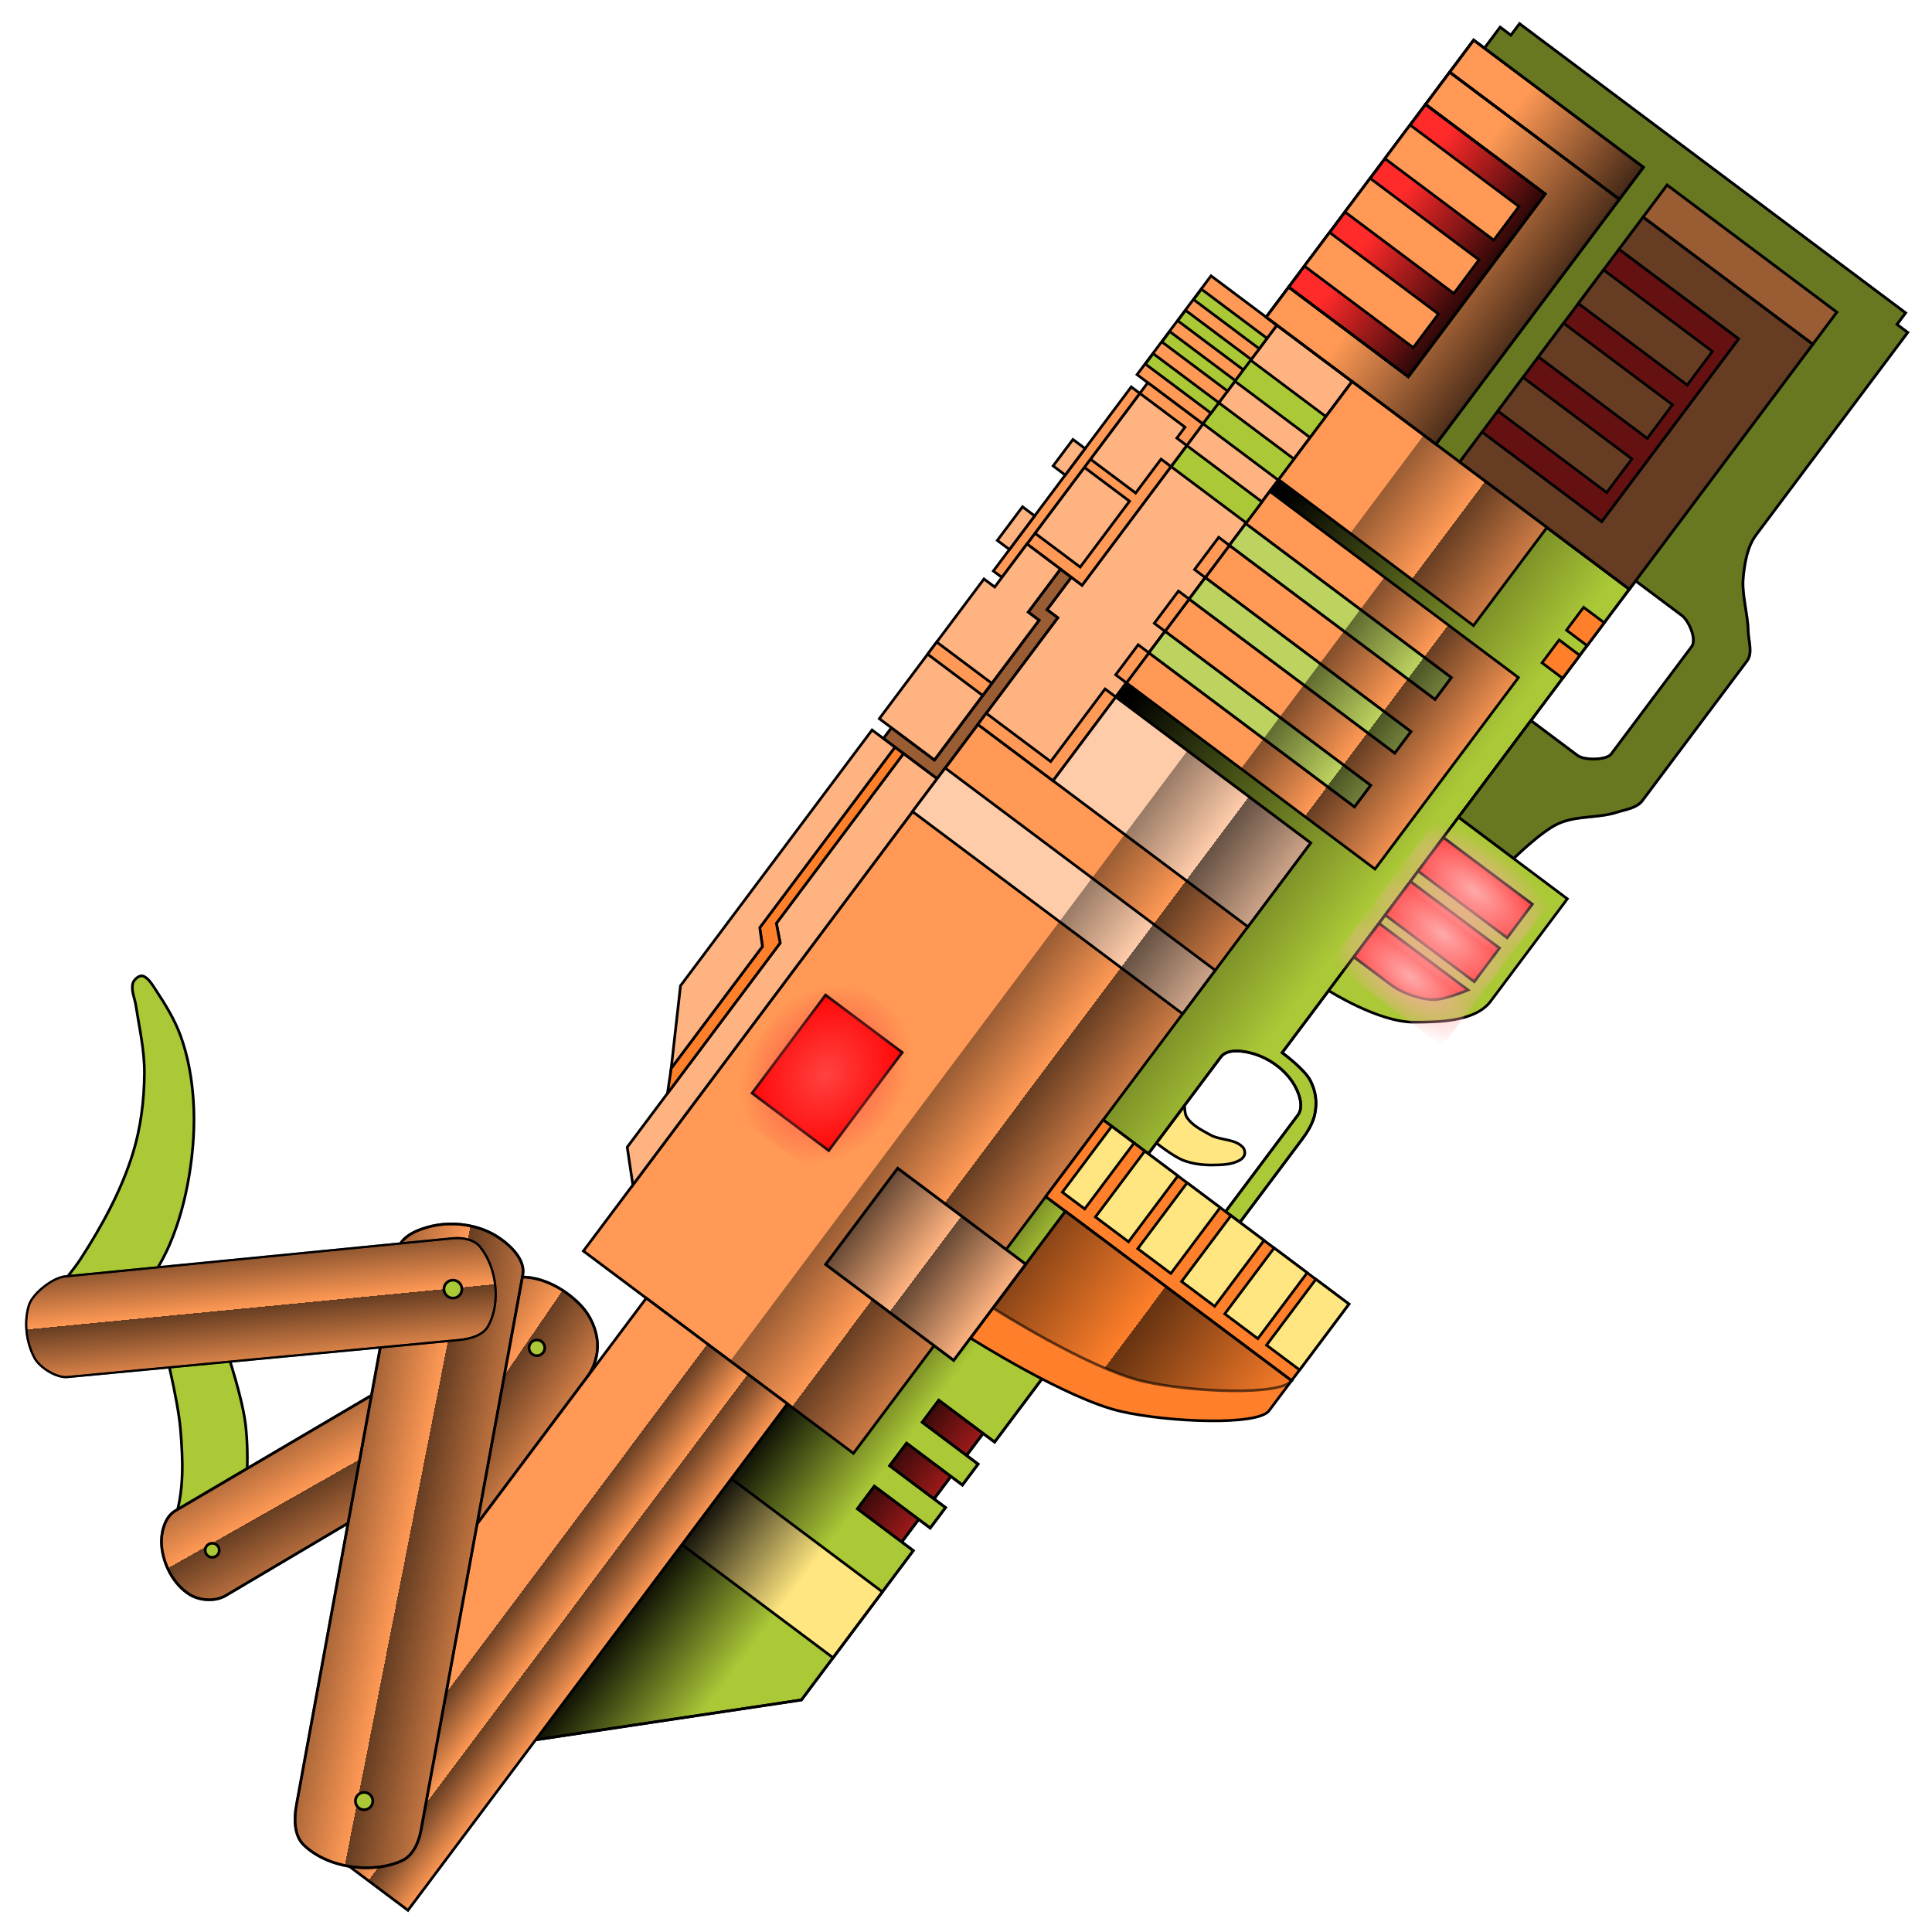 <svg xmlns="http://www.w3.org/2000/svg" xmlns:xlink="http://www.w3.org/1999/xlink" cursor="default" version="1.1" viewBox="0 0 256 256">
    <defs>
        <linearGradient id="linearGradient2818" x1="464.209" x2="464.209" y1="568.429" y2="638.795" gradientTransform="rotate(-53.164 -57.338 288.797) scale(.593)" gradientUnits="userSpaceOnUse" xlink:href="#InnoGrad1"/>
        <linearGradient id="InnoGrad1">
            <stop offset="0" stop-color="#000" stop-opacity="1"/>
            <stop offset="1" stop-color="#000" stop-opacity="0"/>
        </linearGradient>
        <linearGradient id="linearGradient2171" x1="207.807" x2="207.807" y1="620.012" y2="652.999" gradientTransform="rotate(-53.164 -57.338 288.797) scale(.593)" gradientUnits="userSpaceOnUse" xlink:href="#InnoGrad1"/>
        <linearGradient id="linearGradient2459" x1="277.436" x2="277.436" y1="598.798" y2="627.545" gradientTransform="rotate(-53.164 -57.338 288.797) scale(.593)" gradientUnits="userSpaceOnUse" xlink:href="#InnoGrad1"/>
        <linearGradient id="linearGradient2194-1" x1="523.595" x2="523.595" y1="634.211" y2="603.255" gradientTransform="rotate(-53.164 -89.341 304.81) scale(.593)" gradientUnits="userSpaceOnUse" xlink:href="#InnoGrad1"/>
        <radialGradient id="radialGradient2289" cx="379.365" cy="699.495" r="4.994" fx="379.365" fy="699.495" gradientTransform="matrix(.768 -.99 2.069 1.605 -1543.252 -628.995)" gradientUnits="userSpaceOnUse" xlink:href="#InnoGrad2"/>
        <linearGradient id="InnoGrad2">
            <stop offset="0" stop-color="#faa" stop-opacity="1"/>
            <stop offset="1" stop-color="#faa" stop-opacity="0"/>
        </linearGradient>
        <linearGradient id="linearGradient2436" x1="544.912" x2="544.912" y1="596.537" y2="551.594" gradientTransform="rotate(-53.164 -30.856 332.868) scale(.593)" gradientUnits="userSpaceOnUse" xlink:href="#InnoGrad1"/>
        <linearGradient id="linearGradient2434" x1="618.891" x2="618.891" y1="594.095" y2="551.902" gradientTransform="rotate(-53.164 -30.856 332.868) scale(.593)" gradientUnits="userSpaceOnUse" xlink:href="#InnoGrad1"/>
        <linearGradient id="linearGradient2484" x1="90.397" x2="90.397" y1="547.898" y2="559.139" gradientTransform="rotate(-53.164 -66.467 207.883) scale(.593)" gradientUnits="userSpaceOnUse" spreadMethod="repeat" xlink:href="#InnoGrad1"/>
        <linearGradient id="linearGradient2582" x1="376.578" x2="376.578" y1="602.498" y2="628.134" gradientTransform="rotate(-53.164 -57.338 288.797) scale(.593)" gradientUnits="userSpaceOnUse" spreadMethod="repeat" xlink:href="#InnoGrad1"/>
        <linearGradient id="linearGradient2582-8" x1="376.578" x2="376.578" y1="602.498" y2="628.134" gradientTransform="rotate(-53.164 -83.453 236.606) scale(.593)" gradientUnits="userSpaceOnUse" spreadMethod="repeat" xlink:href="#InnoGrad1"/>
        <linearGradient id="linearGradient2582-8-9" x1="376.578" x2="376.578" y1="615.129" y2="636.845" gradientTransform="rotate(-53.164 -75.332 252.837) scale(.593)" gradientUnits="userSpaceOnUse" spreadMethod="repeat" xlink:href="#InnoGrad1"/>
        <linearGradient id="linearGradient2879" x1="277.433" x2="277.433" y1="653.221" y2="689.807" gradientTransform="rotate(-53.164 -57.338 288.797) scale(.593)" gradientUnits="userSpaceOnUse" spreadMethod="repeat" xlink:href="#InnoGrad1"/>
        <linearGradient id="linearGradient2871" x1="262.657" x2="262.657" y1="589.187" y2="607.262" gradientTransform="rotate(-53.164 -57.338 288.797) scale(.593)" gradientUnits="userSpaceOnUse" spreadMethod="repeat" xlink:href="#InnoGrad1"/>
        <radialGradient id="radialGradient3009" cx="297.369" cy="563.99" r="13.994" fx="297.369" fy="563.99" gradientTransform="matrix(.541 -.723 .6 .45 -389.863 103.542)" gradientUnits="userSpaceOnUse" xlink:href="#InnoGrad3"/>
        <linearGradient id="InnoGrad3">
            <stop offset="0" stop-color="#ff4240" stop-opacity="1"/>
            <stop offset="1" stop-color="#ff4240" stop-opacity="0"/>
        </linearGradient>
        <radialGradient id="radialGradient2289-4" cx="379.365" cy="699.495" r="4.994" fx="379.365" fy="699.495" gradientTransform="matrix(.768 -.99 2.069 1.605 -1547.483 -623.344)" gradientUnits="userSpaceOnUse" xlink:href="#InnoGrad2"/>
        <radialGradient id="radialGradient2289-49" cx="379.365" cy="699.495" r="4.994" fx="379.365" fy="699.495" gradientTransform="matrix(.768 -.99 2.069 1.605 -1551.714 -617.693)" gradientUnits="userSpaceOnUse" xlink:href="#InnoGrad2"/>
        <linearGradient id="linearGradient1030" x1="-25.977" x2="-15.163" y1="209.583" y2="216.986" gradientTransform="translate(83.883 -37.494)" gradientUnits="userSpaceOnUse" spreadMethod="repeat" xlink:href="#InnoGrad1"/>
        <linearGradient id="linearGradient1032" x1="-37.953" x2="-31.444" y1="216.689" y2="228.159" gradientTransform="translate(83.883 -37.494)" gradientUnits="userSpaceOnUse" spreadMethod="repeat" xlink:href="#InnoGrad1"/>
        <linearGradient id="linearGradient1034" x1="-43.407" x2="-29.092" y1="235.555" y2="238.37" gradientTransform="translate(83.883 -37.494)" gradientUnits="userSpaceOnUse" spreadMethod="repeat" xlink:href="#InnoGrad1"/>
        <linearGradient id="linearGradient1036" x1="-19.215" x2="-18.345" y1="198.666" y2="207.662" gradientTransform="translate(83.883 -37.494)" gradientUnits="userSpaceOnUse" spreadMethod="repeat" xlink:href="#InnoGrad1"/>
    </defs>
    <path fill="#f95" fill-rule="evenodd" stroke="#000" stroke-linecap="square" stroke-opacity="1" stroke-width=".356" d="M49.383 193.31s11.915-19.8 14.577-22.083c1.523-1.304 3.671-2.138 5.671-2.001 2.768.19 5.502 1.792 7.397 3.817 1.222 1.308 2.035 3.138 2.14 4.925.09 1.56-.42 3.235-1.357 4.486l-15.427 20.595z"/>
    <path fill="url(#linearGradient1030)" fill-opacity="1" fill-rule="evenodd" stroke="#000" stroke-linecap="square" stroke-opacity="1" stroke-width=".356" d="M49.383 193.31s11.915-19.8 14.577-22.083c1.523-1.304 3.671-2.138 5.671-2.001 2.768.19 5.502 1.792 7.397 3.817 1.222 1.308 2.035 3.138 2.14 4.925.09 1.56-.42 3.235-1.357 4.486l-15.427 20.595z" opacity=".6"/>
    <path fill="#ffb380" fill-rule="evenodd" stroke="#000" stroke-linecap="square" stroke-opacity="1" stroke-width=".356" d="M129.568 95.991l10.588-14.136-1.424-1.067 3.223-4.303 1.425 1.067 25.817-34.465 9.967 7.467-39.63 52.904z"/>
    <path fill="#ff2a2a" fill-rule="evenodd" stroke="#000" stroke-linecap="square" stroke-opacity="1" stroke-width=".356" d="M110.642 199.919l12.937-17.273 7.78 5.827-12.938 17.273z"/>
    <path fill="#f95" fill-rule="evenodd" stroke="#000" stroke-linecap="square" stroke-opacity="1" stroke-width=".356" d="M150.664 49.638l9.805-13.089 8.727 6.54-9.805 13.089z"/>
    <path fill="#ffe680" fill-rule="evenodd" stroke="#000" stroke-linecap="square" stroke-opacity="1" stroke-width=".356" d="M153.228 151.459l3.737-4.991s-.01 1.065.251 1.5c.685 1.137 2.006 1.77 3.166 2.415 1.339.744 3.264.498 4.295 1.63.213.234.313.604.254.915-.06.31-.307.586-.576.752-1.055.65-2.416.672-3.655.69-1.318.02-2.675-.151-3.906-.62-1.32-.504-3.567-2.292-3.567-2.292z"/>
    <path fill="#abc837" fill-rule="evenodd" stroke="#000" stroke-linecap="square" stroke-opacity="1" stroke-width=".356" d="M179.165 50.554l36.733 27.518-46.006 61.416s2.957 2.16 3.748 3.717c.72 1.421.906 2.86.583 4.42-.26 1.267-.997 2.414-1.771 3.448l-8.161 10.896-1.9-1.422 9.585-12.796c.79-1.055.215-2.786-.44-3.932-1.178-2.06-3.402-3.66-5.695-4.267-1.326-.35-3.257-.584-4.079.513l-9.6 12.817-31.803-23.823z"/>
    <path fill="url(#linearGradient2818)" fill-opacity="1" fill-rule="evenodd" stroke="#000" stroke-linecap="square" stroke-opacity="1" stroke-width=".356" d="M179.165 50.554l36.733 27.518-46.006 61.416s2.957 2.16 3.748 3.717c.72 1.421.906 2.86.583 4.42-.26 1.267-.997 2.414-1.771 3.448l-8.161 10.896-1.9-1.422 9.585-12.796c.79-1.055.215-2.786-.44-3.932-1.178-2.06-3.402-3.66-5.695-4.267-1.326-.35-3.257-.584-4.079.513l-9.6 12.817-31.803-23.823z"/>
    <path fill="#abc837" fill-rule="evenodd" stroke="#000" stroke-linecap="square" stroke-opacity="1" stroke-width=".356" d="M196.691 6.384l2.087-2.787 1.424 1.067 1.144-1.527 51.158 38.321-1.143 1.528 1.423 1.066-20.08 26.81c-1.155 1.54-1.502 3.602-1.705 5.516-.253 2.404.587 4.806.646 7.222.034 1.328.64 2.92-.157 3.982l-13.868 18.513c-.737.984-2.184 1.157-3.353 1.532-2.522.809-5.391.416-7.8 1.515-2.274 1.038-5.905 4.624-5.905 4.624l-7.305-5.47 9.601-12.817 6.17 4.622c.917.688 3.855.619 4.453-.179l10.666-14.24c.733-.98-.41-3.462-1.253-4.093l-6.17-4.622-.827 1.103-48.125-36.05 27.494-36.704z"/>
    <path fill="#000" fill-rule="evenodd" stroke="#000" stroke-linecap="square" stroke-opacity="1" stroke-width=".356" d="M196.691 6.384l2.087-2.787 1.424 1.067 1.144-1.527 51.158 38.321-1.143 1.528 1.423 1.066-20.08 26.81c-1.155 1.54-1.502 3.602-1.705 5.516-.253 2.404.587 4.806.646 7.222.034 1.328.64 2.92-.157 3.982l-13.868 18.513c-.737.984-2.184 1.157-3.353 1.532-2.522.809-5.391.416-7.8 1.515-2.274 1.038-5.905 4.624-5.905 4.624l-7.305-5.47 9.601-12.817 6.17 4.622c.917.688 3.855.619 4.453-.179l10.666-14.24c.733-.98-.41-3.462-1.253-4.093l-6.17-4.622-.827 1.103-48.125-36.05 27.494-36.704z" opacity=".4"/>
    <path fill="url(#linearGradient2171)" fill-opacity="1" fill-rule="evenodd" stroke="#000" stroke-linecap="square" stroke-opacity="1" stroke-width=".356" d="M109.93 200.868l14.362-19.17 7.778 5.826-14.361 19.17z"/>
    <path fill="#abc837" fill-rule="evenodd" stroke="#000" stroke-linecap="square" stroke-opacity="1" stroke-width=".356" d="M66.635 231.185l60.71-81.045 22.494 16.85-18.047 24.09-7.402-5.544-2.19 2.921 7.402 5.544-2.077 2.774-7.402-5.544-2.238 2.987 7.403 5.544-2.03 2.709-7.402-5.544-2.243 2.994 7.402 5.545-14.82 19.785zm96.997-180.668l2.087-2.786 9.967 7.466-2.086 2.786zm-4.22 5.633l2.086-2.785 9.97 7.466-2.088 2.786zm-1.251-16.454l1.033-1.38 8.698 6.512-1.033 1.38zm-2.102 2.805l1.034-1.38 8.699 6.512-1.035 1.38z"/>
    <path fill="#abc837" fill-rule="evenodd" stroke="#000" stroke-linecap="square" stroke-opacity="1" stroke-width=".356" d="M153.959 45.306l1.034-1.38 8.698 6.511-1.034 1.381zm-2.192 2.927l1.034-1.381 8.698 6.512-1.034 1.381z"/>
    <path fill="#f95" fill-rule="evenodd" stroke="#000" stroke-linecap="square" stroke-opacity="1" stroke-width=".356" d="M188.89 13.832l3.199-4.272 22.494 16.85-24.318 32.46-22.492-16.849 2.982-3.981 15.848 11.871 18.134-24.207z"/>
    <path fill="#ff2a2a" fill-rule="evenodd" stroke="#000" stroke-linecap="square" stroke-opacity="1" stroke-width=".356" d="M170.755 38.04l18.134-24.208 15.848 11.872-18.134 24.208z"/>
    <path fill="#f95" fill-rule="evenodd" stroke="#000" stroke-linecap="square" stroke-opacity="1" stroke-width=".356" d="M192.09 9.56l3.176-4.243 22.495 16.85-3.177 4.242zm22.43 23.473l3.201-4.273 22.493 16.85-24.316 32.461-6.646-4.978-15.847-11.872 2.981-3.981 15.848 11.871 18.135-24.207z"/>
    <path fill="#ff2a2a" fill-rule="evenodd" stroke="#000" stroke-linecap="square" stroke-opacity="1" stroke-width=".356" d="M196.387 57.241l18.134-24.208 15.848 11.872-18.133 24.208z"/>
    <path fill="#f95" fill-rule="evenodd" stroke="#000" stroke-linecap="square" stroke-opacity="1" stroke-width=".356" d="M198.472 54.458l3.339-4.455 14.424 10.804-3.338 4.456zm5.375-7.174l3.338-4.457 14.424 10.805-3.338 4.455zm5.292-7.066l3.34-4.457 14.423 10.805-3.338 4.456zm8.582-11.458l3.177-4.243 22.494 16.85-3.178 4.243z"/>
    <path fill="#ff7f2a" fill-rule="evenodd" stroke="#000" stroke-linecap="square" stroke-opacity="1" stroke-width=".356" d="M207.568 83.503l2.27-3.032 2.73 2.046-2.27 3.031zm-3.241 4.327l2.271-3.032 2.73 2.045-2.271 3.032z"/>
    <path fill="#abc837" fill-rule="evenodd" stroke="#000" stroke-linecap="square" stroke-opacity="1" stroke-width=".356" d="M176.052 131.264l17.205-22.968 14.426 10.805-10.175 13.582c-1.974 2.636-6.678 2.766-10.199 2.76-4.71-.009-11.256-4.179-11.256-4.179z"/>
    <path fill="#ff2a2a" fill-rule="evenodd" stroke="#000" stroke-linecap="square" stroke-opacity="1" stroke-width=".356" d="M187.913 115.431l3.338-4.456 11.792 8.834-3.338 4.455zm-4.356 5.816l3.339-4.457 11.791 8.834-3.338 4.456zm-4.162 5.556l3.338-4.455 11.792 8.833s-2.973 1.271-4.524 1.272c-1.755.002-4.203-.853-5.654-1.94z"/>
    <path fill="#f95" fill-rule="evenodd" stroke="#000" stroke-linecap="square" stroke-opacity="1" stroke-width=".356" d="M169.426 63.555l9.739-13 25.816 19.338-9.738 13zm-4.364 5.827l3.201-4.274L201.2 89.781l-19.008 25.374-32.935-24.672 2.981-3.98 27.24 20.405 2.133-2.849-27.237-20.401 3.2-4.273 27.238 20.401 2.132-2.847-27.236-20.401 3.2-4.273 27.238 20.401 2.157-2.88z"/>
    <path fill="#ffe680" fill-rule="evenodd" stroke="#000" stroke-linecap="square" stroke-opacity="1" stroke-width=".356" d="M90.363 204.662l6.537-8.73 20.022 15-6.538 8.727z"/>
    <path fill="url(#linearGradient2459)" fill-opacity="1" fill-rule="evenodd" stroke="#000" stroke-linecap="square" stroke-opacity="1" stroke-width=".356" d="M66.635 231.185l60.71-81.045 22.494 16.85-18.047 24.09-7.402-5.544-2.19 2.921 7.402 5.544-2.077 2.774-7.402-5.544-2.238 2.987 7.403 5.544-2.03 2.709-7.402-5.544-2.243 2.994 7.402 5.545-14.82 19.785z"/>
    <path fill="#f95" fill-rule="evenodd" stroke="#000" stroke-dasharray="none" stroke-linecap="square" stroke-miterlimit="4" stroke-opacity="1" stroke-width=".356" d="M77.3 165.768l52.268-69.777 9.967 7.467 8.316-11.102 25.817 19.339-60.584 80.877z"/>
    <path fill="#ff7f2a" fill-rule="evenodd" stroke="#000" stroke-linecap="square" stroke-opacity="1" stroke-width=".356" d="M138.568 158.548l7.604-10.152 32.57 24.398-7.605 10.152z"/>
    <path fill="#ffe680" fill-rule="evenodd" stroke="#000" stroke-linecap="square" stroke-opacity="1" stroke-width=".356" d="M140.767 157.973l6.539-8.728 2.959 2.217-6.538 8.728zm4.384 3.284l6.539-8.728 4.383 3.283-6.539 8.728zm5.608 4.2l6.539-8.727 4.382 3.283-6.537 8.728zm5.808 4.35l6.538-8.727 4.383 3.283-6.538 8.729zm5.72 4.286l6.539-8.727 4.384 3.283-6.539 8.729zm5.534 4.145l6.538-8.727 4.384 3.282-6.538 8.73z"/>
    <path fill="#ff7f2a" fill-rule="evenodd" stroke="#000" stroke-linecap="square" stroke-opacity="1" stroke-width=".356" d="M128.588 177.296l12.583-16.798 29.967 22.447-2.983 3.981c-1.497 2-13.26 1.547-19.642.088-7.204-1.646-19.925-9.719-19.925-9.719z"/>
    <path fill="#f95" fill-rule="evenodd" stroke="#000" stroke-linecap="square" stroke-opacity="1" stroke-width=".356" d="M42.955 244.812l4.851-22.302 37.828-50.499 18.696 14.004-50.273 67.113z"/>
    <path fill="#f00" fill-opacity="1" fill-rule="evenodd" stroke="#000" stroke-linecap="square" stroke-opacity="1" stroke-width=".356" d="M99.657 144.848l9.737-13 10.153 7.605-9.738 13z"/>
    <path fill="#abc837" fill-rule="evenodd" stroke="#000" stroke-linecap="square" stroke-opacity="1" stroke-width=".356" d="M155.165 61.82l2.087-2.786 9.967 7.466-2.086 2.787z"/>
    <path fill="#f95" fill-rule="evenodd" stroke="#000" stroke-linecap="square" stroke-opacity="1" stroke-width=".356" d="M136.245 81.108l4.271-5.703 1.44 1.08-3.223 4.303 1.425 1.067-15.982 21.334-7.12-5.332 1.066-1.425 5.696 4.268 13.868-18.513z"/>
    <path fill="#f95" fill-rule="evenodd" stroke="#000" stroke-linecap="square" stroke-opacity="1" stroke-width=".356" d="M136.076 72.08l16.013-21.374 7.303 5.472-16.012 21.374z"/>
    <path fill="#ffb380" fill-rule="evenodd" stroke="#000" stroke-linecap="square" stroke-opacity="1" stroke-width=".356" d="M137.143 70.656l6.538-8.728 5.987 4.485-6.537 8.728zm7.349-9.811l6.538-8.727 5.988 4.485-1.082 1.446 1.316.985-2.087 2.787-1.318-.985-3.368 4.494z"/>
    <path fill="#f95" fill-rule="evenodd" stroke="#000" stroke-linecap="square" stroke-opacity="1" stroke-width=".356" d="M131.625 75.66l18.272-24.392 1.133.85-18.272 24.39z"/>
    <path fill="#ffb380" fill-rule="evenodd" stroke="#000" stroke-linecap="square" stroke-opacity="1" stroke-width=".356" d="M132.15 71.607l3.339-4.456 1.608 1.205-3.339 4.456zm7.394-9.87l2.627-3.506 1.609 1.204-2.628 3.507zm-23.03 33.491l13.867-18.513 1.423 1.067 4.273-5.702 4.44 3.327-4.273 5.702 1.44 1.078-13.868 18.513z"/>
    <path fill="#f95" fill-rule="evenodd" stroke="#000" stroke-linecap="square" stroke-opacity="1" stroke-width=".356" d="M122.914 86.683l1.205-1.609 7.303 5.473-1.205 1.609z"/>
    <path fill="#ffb380" fill-rule="evenodd" stroke="#000" stroke-linecap="square" stroke-opacity="1" stroke-width=".356" d="M102.87 122.346l16.849-22.495 4.456 3.34-40.317 53.82-.75-5.008 20.266-27.056z"/>
    <path fill="#ff7f2a" fill-rule="evenodd" stroke="#000" stroke-linecap="square" stroke-opacity="1" stroke-width=".356" d="M100.67 122.92l17.916-23.918 1.133.85-16.85 22.494.507 2.601-14.934 19.936.496-3.333 12.09-16.139z"/>
    <path fill="#ffb380" fill-rule="evenodd" stroke="#000" stroke-linecap="square" stroke-opacity="1" stroke-width=".356" d="M90.17 130.617l25.383-33.886 3.033 2.271-17.917 23.918.358 2.49-12.09 16.14z"/>
    <path fill="url(#linearGradient2194-1)" fill-opacity="1" fill-rule="evenodd" stroke="#000" stroke-linecap="square" stroke-opacity="1" stroke-width=".356" d="M170.755 38.04l18.134-24.208 15.848 11.872-18.134 24.208z"/>
    <path fill="#f95" fill-rule="evenodd" stroke="#000" stroke-linecap="square" stroke-opacity="1" stroke-width=".356" d="M172.84 35.257l3.339-4.456 14.424 10.805-3.338 4.456zm5.374-7.173l3.339-4.457 14.424 10.805-3.338 4.455zm5.295-7.067l3.337-4.456 14.424 10.805-3.338 4.456z"/>
    <path fill="#000" fill-opacity="1" fill-rule="evenodd" stroke="#000" stroke-linecap="square" stroke-opacity="1" stroke-width=".356" d="M217.721 28.76l22.495 16.85-24.318 32.461-22.493-16.85z" opacity=".6"/>
    <path fill="#000" fill-rule="evenodd" stroke="#000" stroke-linecap="square" stroke-opacity="1" stroke-width=".356" d="M217.721 28.76l3.178-4.242 22.493 16.85-3.177 4.242z" opacity=".4"/>
    <path fill="url(#radialGradient2289)" fill-opacity="1" fill-rule="evenodd" d="M184.72 116.162l6.845-9.172 14.838 11.155-6.846 9.171z"/>
    <path fill="#000" fill-rule="evenodd" stroke="#000" stroke-linecap="square" stroke-opacity="1" stroke-width=".356" d="M136.245 81.108l4.271-5.703 1.44 1.08-3.223 4.303 1.424 1.067-15.981 21.334-7.12-5.333 1.065-1.424 5.697 4.267 13.868-18.512z" opacity=".4"/>
    <path fill="#bcd35f" fill-rule="evenodd" stroke="#000" stroke-linecap="square" stroke-opacity="1" stroke-width=".356" d="M162.907 72.264l2.155-2.882 27.236 20.401-2.153 2.883zm-5.333 7.12l2.132-2.848 27.238 20.402-2.132 2.848zm-5.337 7.119l2.138-2.847 27.236 20.403-2.136 2.846z"/>
    <path fill="url(#linearGradient2436)" fill-opacity="1" fill-rule="evenodd" stroke="#000" stroke-linecap="square" stroke-opacity="1" stroke-width=".356" d="M188.89 13.832l3.199-4.272 22.494 16.85-24.318 32.46-22.492-16.849 2.982-3.981 15.848 11.871 18.134-24.207z"/>
    <path fill="url(#linearGradient2434)" fill-opacity="1" fill-rule="evenodd" stroke="#000" stroke-linecap="square" stroke-opacity="1" stroke-width=".356" d="M192.09 9.56l3.176-4.243 22.495 16.85-3.177 4.242z"/>
    <path fill="url(#linearGradient2484)" fill-opacity="1" fill-rule="evenodd" d="M47.227 248.012l8.647-19.458 37.828-50.498 10.627 7.96-50.272 67.112z" opacity=".6"/>
    <path fill="#abc837" fill-rule="evenodd" stroke="#000" stroke-linecap="square" stroke-opacity="1" stroke-width=".356" d="M22.377 203.434s.523-1.313.735-1.944c1.313-3.911 1.14-7.945.804-12.058-.336-4.087-2.38-12.069-2.38-12.069l7.603-1.081s2.918 8.228 3.403 12.528c.511 4.552.135 9.205-.563 13.733-.355 2.293-1.823 6.718-1.823 6.718z"/>
    <path fill="#f95" fill-rule="evenodd" stroke="#000" stroke-linecap="square" stroke-opacity="1" stroke-width=".356" d="M23.215 200.193l27.15-15.973 6.832 11.048-27.287 16.156c-1.348.799-3.35.701-4.7-.095-2.177-1.287-3.61-4.048-3.798-6.569-.121-1.632.393-3.737 1.803-4.567z"/>
    <path fill="url(#linearGradient1032)" fill-opacity="1" fill-rule="evenodd" stroke="#000" stroke-linecap="square" stroke-opacity="1" stroke-width=".356" d="M23.215 200.193l27.15-15.973 6.832 11.048-27.287 16.156c-1.348.799-3.35.701-4.7-.095-2.177-1.287-3.61-4.048-3.798-6.569-.121-1.632.393-3.737 1.803-4.567z" opacity=".6"/>
    <path fill="#abc837" fill-rule="evenodd" stroke="#000" stroke-linecap="square" stroke-opacity="1" stroke-width=".356" d="M4.417 174.432s4.527-4.921 6.33-7.717c2.797-4.336 5.323-8.951 6.854-13.879 1.06-3.412 1.5-7.038 1.533-10.61.027-3.036-.671-6.036-1.14-9.034-.128-.819-.492-1.615-.456-2.444.01-.266.058-.555.213-.772.226-.319.575-.617.963-.668.205-.029.417.088.587.208.586.416.956 1.08 1.353 1.679 1.288 1.94 2.521 3.961 3.309 6.152.954 2.66 1.452 5.499 1.651 8.32.24 3.385.002 6.82-.558 10.168-.518 3.093-1.336 6.168-2.57 9.052-1.153 2.7-2.837 5.15-4.463 7.594-1.795 2.697-5.827 7.779-5.827 7.779z"/>
    <path fill="#abc837" fill-opacity="1" fill-rule="evenodd" stroke="#000" stroke-linecap="square" stroke-opacity="1" stroke-width=".356" d="M28.676 204.678a.927.927 0 0 1 .187 1.298.927.927 0 0 1-1.298.186.927.927 0 0 1-.185-1.298.927.927 0 0 1 1.296-.186zm43.087-26.913a1.039 1.039 0 0 1 .208 1.453 1.039 1.039 0 0 1-1.453.208 1.039 1.039 0 0 1-.208-1.453 1.039 1.039 0 0 1 1.453-.208z" opacity="1"/>
    <path fill="#f95" fill-rule="evenodd" stroke="#000" stroke-linecap="square" stroke-opacity="1" stroke-width=".356" d="M39.268 239.23l13.494-73.656c.326-1.78 2.687-2.706 4.45-3.11 2.853-.655 6.205-.189 8.67 1.389 1.708 1.092 3.756 3.053 3.391 5.045l-13.495 73.657c-.282 1.54-1.062 3.337-2.487 3.985-4.018 1.826-9.918.985-13.072-2.1-1.26-1.235-1.27-3.474-.951-5.21z" opacity="1"/>
    <path fill="url(#linearGradient1034)" fill-opacity="1" fill-rule="evenodd" stroke="#000" stroke-linecap="square" stroke-opacity="1" stroke-width=".356" d="M39.268 239.23l13.494-73.656c.326-1.78 2.687-2.706 4.45-3.11 2.853-.655 6.205-.189 8.67 1.389 1.708 1.092 3.756 3.053 3.391 5.045l-13.495 73.657c-.282 1.54-1.062 3.337-2.487 3.985-4.018 1.826-9.918.985-13.072-2.1-1.26-1.235-1.27-3.474-.951-5.21z" opacity=".6"/>
    <path fill="#abc837" fill-opacity="1" fill-rule="evenodd" stroke="#000" stroke-linecap="square" stroke-opacity="1" stroke-width=".356" d="M48.935 237.73a1.15 1.15 0 0 1 .23 1.609 1.15 1.15 0 0 1-1.608.23 1.15 1.15 0 0 1-.23-1.608 1.15 1.15 0 0 1 1.607-.23z" opacity="1"/>
    <path fill="#f95" fill-rule="evenodd" stroke="#000" stroke-linecap="square" stroke-opacity="1" stroke-width=".285" d="M60.835 177.553l-51.918 4.915c-1.444.137-3.674-1.265-4.354-2.547-1.099-2.072-1.433-4.764-.723-7 .491-1.548 3.159-3.632 4.774-3.79l51.37-5.05c1.25-.123 2.804.13 3.6 1.1 2.248 2.73 2.822 7.473 1.087 10.554-.695 1.233-2.428 1.685-3.836 1.818z" opacity="1"/>
    <path fill="url(#linearGradient1036)" fill-opacity="1" fill-rule="evenodd" stroke="#000" stroke-linecap="square" stroke-opacity="1" stroke-width=".285" d="M60.835 177.553l-51.918 4.915c-1.444.137-3.674-1.265-4.354-2.547-1.099-2.072-1.433-4.764-.723-7 .491-1.548 3.159-3.632 4.774-3.79l51.37-5.05c1.25-.123 2.804.13 3.6 1.1 2.248 2.73 2.822 7.473 1.087 10.554-.695 1.233-2.428 1.685-3.836 1.818z" opacity=".6"/>
    <path fill="#abc837" fill-opacity="1" fill-rule="evenodd" stroke="#000" stroke-linecap="square" stroke-opacity="1" stroke-width=".356" d="M60.727 169.868a1.186 1.186 0 0 1 .238 1.661 1.186 1.186 0 0 1-1.661.238 1.186 1.186 0 0 1-.238-1.66 1.186 1.186 0 0 1 1.661-.239z" opacity="1"/>
    <path fill="url(#linearGradient2582-8)" fill-opacity="1" fill-rule="evenodd" d="M178.92 70.667l9.737-13.001 16.324 12.227-9.739 13.001z" opacity=".6"/>
    <path fill="url(#linearGradient2582-8-9)" fill-opacity="1" fill-rule="evenodd" d="M164.445 101.86l19.007-25.374 17.747 13.295-19.007 25.374z" opacity=".6"/>
    <path fill="url(#linearGradient2879)" fill-opacity="1" fill-rule="evenodd" stroke="#000" stroke-linecap="square" stroke-opacity="1" stroke-width=".356" d="M131.57 173.316l9.6-12.817 29.97 22.446-.003.002c-1.498 2-13.26 1.547-19.643.088-7.203-1.645-19.924-9.72-19.924-9.72z" opacity=".6"/>
    <path fill="#f95" fill-rule="evenodd" stroke="#000" stroke-linecap="square" stroke-opacity="1" stroke-width=".356" d="M129.568 95.991l1.108-1.48 8.544 6.4 7.207-9.62 1.425 1.065-8.316 11.102zm18.265-6.577l2.982-3.981 1.423 1.07-2.983 3.98zm5.118-6.827l3.2-4.271 1.423 1.068-3.2 4.272zm5.333-7.12l3.2-4.272 1.423 1.069-3.2 4.272z"/>
    <path fill="url(#radialGradient3009)" fill-opacity="1" fill-rule="evenodd" d="M94.677 145.562l14.004-18.696 15.848 11.872-14.004 18.696z"/>
    <path fill="url(#radialGradient2289-4)" fill-opacity="1" fill-rule="evenodd" d="M180.488 121.812l6.846-9.17 14.838 11.155-6.846 9.17z"/>
    <path fill="url(#radialGradient2289-49)" fill-opacity="1" fill-rule="evenodd" d="M176.256 127.464l6.847-9.17 14.838 11.154-6.845 9.17z"/>
    <path fill="#fca" fill-opacity="1" fill-rule="evenodd" stroke="#000" stroke-dasharray="none" stroke-linecap="square" stroke-miterlimit="4" stroke-opacity="1" stroke-width=".356" d="M139.535 103.458l8.316-11.102 25.817 19.34-8.316 11.102zm-18.627 4.076l4.33-5.771 35.784 26.806-4.319 5.768z"/>
    <path fill="url(#linearGradient2582)" fill-opacity="1" fill-rule="evenodd" d="M96.76 180.346l60.585-80.878 16.323 12.228-60.585 80.878z" opacity=".6"/>
    <path fill="#ffb380" fill-opacity="1" fill-rule="evenodd" stroke="#000" stroke-linecap="square" stroke-opacity="1" stroke-width=".356" d="M109.399 167.545l9.547-12.745 16.97 12.711-9.547 12.746z"/>
    <path fill="url(#linearGradient2871)" fill-opacity="1" fill-rule="evenodd" stroke="#000" stroke-linecap="square" stroke-opacity="1" stroke-width=".356" d="M109.399 167.545l9.547-12.745 16.97 12.711-9.547 12.746z" opacity=".6"/>
</svg>
